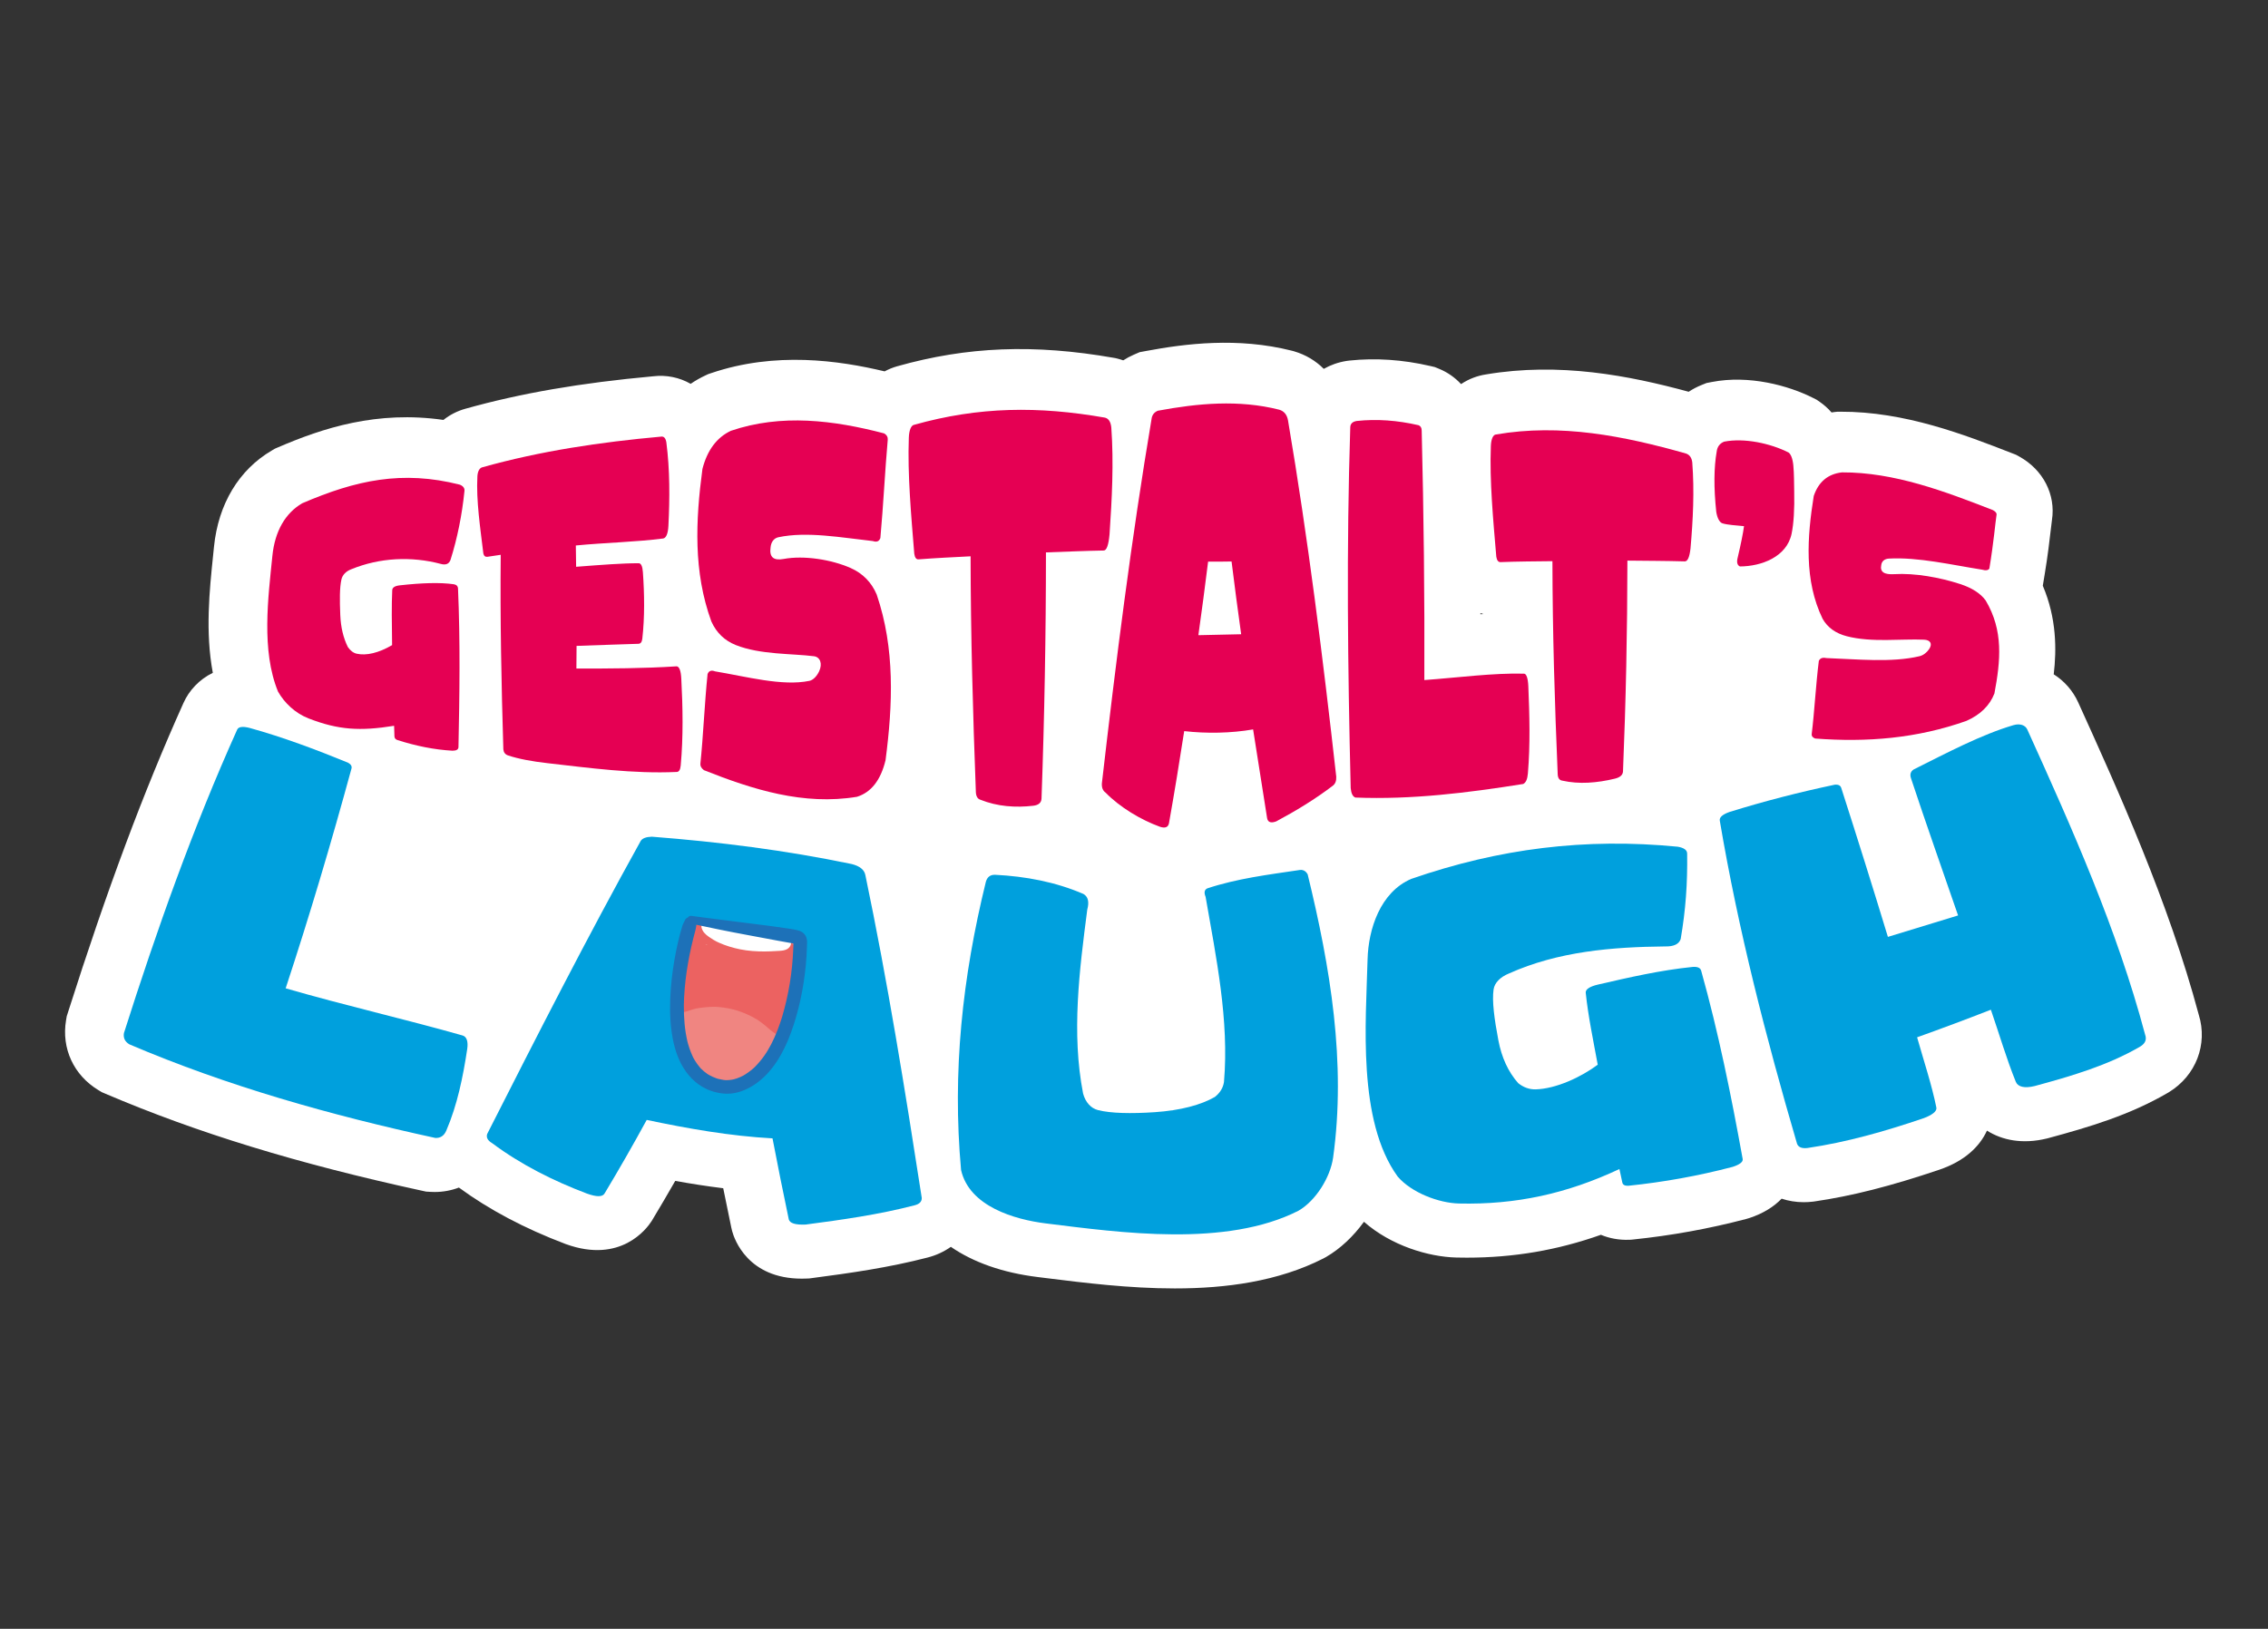 <?xml version="1.0" encoding="utf-8"?>
<!-- Generator: Adobe Illustrator 25.2.0, SVG Export Plug-In . SVG Version: 6.00 Build 0)  -->
<svg version="1.1" id="Capa_1" xmlns="http://www.w3.org/2000/svg" xmlns:xlink="http://www.w3.org/1999/xlink" x="0px" y="0px"
	 viewBox="0 0 2012.6 1445.67" style="enable-background:new 0 0 2012.6 1445.67;" xml:space="preserve">
<rect x="0" y="0" width="2012.6" height="1445.67" fill="#333333" stroke="none"/>
<style type="text/css">
	.st0{fill:#FFFFFF;}
	.st1{fill:#E50053;}
	.st2{fill:#00A0DD;}
	.st3{fill:#F08581;}
	.st4{fill:#EC6261;}
	.st5{fill:#1D71B8;}
</style>
<g>
	<path class="st0" d="M1951.16,900.65c-26.94-100.62-71.29-198.47-107.02-277.3c-4.82-10.55-12.43-18.99-21.68-24.86
		c2.56-21.77,2.63-49.76-9.7-78.6l1.63-9.85c2.83-17.08,4.42-30.88,5.47-40.01c0.41-3.59,0.8-6.97,1.03-8.49
		c3.49-22.55-7.86-44.63-28.9-56.26l-2.97-1.64l-3.16-1.23c-42.58-16.59-95.48-37.2-152.71-36.99l-2.73,0.01l-2.71,0.3
		c-0.81,0.09-1.6,0.24-2.4,0.35c-3.42-3.92-6.99-6.95-10.31-9.26l-2.89-2.01l-3.14-1.59c-21.84-11.06-56.91-20.59-89.88-14.18
		l-4.78,0.93l-4.52,1.82c-4.01,1.62-7.77,3.61-11.26,5.92c-52.99-14.42-114.88-26.4-179.92-15.38c-7.59,1.15-15.22,3.99-22.08,8.58
		c-5.37-5.82-12.02-10.52-19.66-13.63l-3.74-1.52l-3.93-0.91c-24.44-5.67-48.6-7.29-71.81-4.82l-2.55,0.34
		c-7.34,1.16-14.1,3.59-20.14,7.01c-7.12-7.16-16.04-12.53-26.32-15.56l-1.9-0.52c-48.21-12.2-94.56-6.29-129.55,0.23l-5.65,1.05
		l-5.28,2.29c-3.27,1.42-6.35,3.09-9.25,4.97c-1.7-0.59-3.44-1.13-5.22-1.57l-1.68-0.41l-1.71-0.3
		c-70.6-12.33-129.84-10-192.07,7.55h0c-3.68,1.04-7.42,2.53-11.07,4.5c-40.56-9.69-96.92-17.8-153.92,1.56l-2.72,0.92l-2.59,1.22
		c-4.09,1.92-8.45,4.34-12.88,7.36c-10-5.71-21.5-8.06-33.12-6.71c-64.54,5.88-117.5,15.02-166.55,28.76
		c-7.37,2.02-14.01,5.44-19.72,9.99c-58.93-8.47-106.84,7.13-146.64,24.26l-2.9,1.25l-2.72,1.6
		c-29.29,17.17-47.52,47.53-51.35,85.48c-0.26,2.53-0.52,5.11-0.79,7.74c-3.22,31.09-7.03,67.99-0.25,104.15
		c-12.2,5.92-21.13,15.79-26,26.66c-35.37,78.65-67.95,165.94-102.54,274.71l-1.09,3.42l-0.6,3.54
		c-4.22,25.03,6.78,48.8,28.71,62.04l3.05,1.84l3.28,1.4c81.42,34.74,170.58,62.06,280.59,85.99l3.92,0.85l4,0.23
		c1.19,0.07,2.37,0.1,3.55,0.1c7.51,0,14.77-1.37,21.51-3.93c26.54,19.5,58.24,36.3,94.28,49.95l0.75,0.28
		c48.54,17.52,71.67-13.78,75.81-20.23l0.78-1.25c6.9-11.46,13.64-22.95,20.34-34.66c13.43,2.41,27.76,4.68,42.59,6.51
		c2.34,11.62,4.75,23.37,7.23,35.19l0.7,2.91c1.96,7.2,13.95,42.15,61.83,42.15c1.46,0,2.96-0.03,4.49-0.1l2.21-0.1l2.19-0.29
		c34.46-4.52,68.24-9.32,102.62-18.24c7.75-1.97,14.7-5.25,20.73-9.51c19.89,13.72,45.87,22.94,76.77,26.77l7.38,0.92
		c34.01,4.24,73.94,9.23,114.63,9.22c45.38,0,91.7-6.2,131.7-26.55l2.5-1.36c12.77-7.42,24.3-18.38,33.59-31.24
		c23.95,21.08,57.18,31.16,82.07,31.73c3.1,0.07,6.17,0.11,9.24,0.11c41.5,0,80.2-6.56,118.97-20.29
		c7.57,3.17,16.05,4.75,25.02,4.42l1.69-0.06l1.68-0.17c34.41-3.57,67.22-9.51,100.29-18.17l2.93-0.86
		c12.55-4.1,21.94-10.17,28.75-17.22c6.13,2.02,12.71,3.12,19.61,3.12c2.77,0,5.58-0.17,8.43-0.52l1.17-0.16
		c33.29-4.86,67.39-13.52,110.58-28.1c22.91-7.74,36.04-20.8,42.43-34.75c13.43,8.51,31.52,12.29,53.26,6.97l1.21-0.31
		c36.47-9.88,72.02-20.38,106.08-40.23l0.79-0.47C1948.69,954.75,1959.33,926.86,1951.16,900.65z M1313.71,544.23
		c0.87,0.28,1.74,0.56,2.63,0.8c-0.87,0.06-1.75,0.1-2.62,0.16C1313.71,544.88,1313.71,544.55,1313.71,544.23z"/>
	<g>
		<g>
			<path class="st1" d="M349.73,644.2c-30.16,4.84-49.34,3.78-75.94-6.57c-11.91-4.63-21.44-13.84-27.08-23.79
				c-14.99-36.6-8.73-83.44-5-120.48c2.21-21.98,11.54-37.93,26.44-46.66c47.65-20.51,88.79-29.53,139.96-16.5
				c3.1,1.3,4.44,3.3,4.01,5.94c-2.06,20.29-6.21,41.55-12.41,61c-1.38,3.43-4.18,4.55-8.4,3.41c-26.3-6.99-54.34-5.63-79.57,4.69
				c-4.55,1.7-7.8,4.91-8.75,9.03c-1.66,7.21-1.59,18.33-1.03,31.66c0.46,10.76,2.66,20.15,6.69,28.31
				c2.14,3.14,4.86,5.29,7.85,5.97c8.58,1.93,19.49-0.64,31.44-7.62c-0.26-19.29-0.51-35.86,0.13-48.83
				c0.11-2.31,2.42-3.76,6.71-4.23c19.63-2.18,35.67-2.7,47.91-0.97c2.41,0.4,3.66,1.7,3.75,3.91c2.02,46.88,1.38,93.82,0.39,140.71
				c-0.09,2.09-1.85,3.13-5.3,3.13c-16.2-0.91-32.56-4.23-49.06-9.53c-1.63-0.62-2.43-1.76-2.45-3.35
				C349.95,650.34,349.82,647.23,349.73,644.2z"/>
			<path class="st1" d="M511.49,593.39c29.71,0,59.4-0.07,89.05-1.99c2.34,0.37,3.69,4.05,4.04,11.03
				c1.33,25.59,1.81,51.4-0.52,76.95c-0.35,3.95-1.61,5.88-3.78,5.79c-38.3,1.74-77.14-3.56-114.49-7.81
				c-13.5-1.54-25.41-3.69-34.99-6.87c-2.51-0.87-3.89-2.68-4.14-5.42c-1.74-57.54-2.89-115.07-2.33-172.64
				c-3.88,0.59-7.86,1.23-11.78,1.76c-1.87,0.25-3.11-0.73-3.62-2.86c-2.74-22.82-6.44-46.87-5.3-68.55c0.23-4.48,1.94-7.4,4.27-8
				c51.98-14.58,104.92-22.38,158.6-27.23c2.6-0.44,4.21,1.27,4.82,5.14c3.16,24.5,3.04,49.42,1.82,74.04
				c-0.34,6.93-2.07,10.88-4.69,11.22c-24.01,3.13-51.64,3.69-77.47,6.2c0.08,6.3,0.17,12.61,0.26,18.91
				c22.5-1.73,41.46-3.21,55.61-3.13c2.02,0.01,3.29,2.73,3.64,7.99c1.37,19.28,1.67,39.74-0.52,59.01
				c-0.35,2.9-1.49,4.41-3.38,4.48c-16.05,0.57-34.54,1.07-54.96,1.86C511.62,579.98,511.57,586.69,511.49,593.39z"/>
			<path class="st1" d="M695.44,496.11c17.94-3.34,42.37,0.51,59.41,8.04c10.82,4.78,18.6,12.81,23.13,23.57
				c16.32,47.9,14.3,97.64,7.84,147.05c-4.27,17.65-12.72,28.49-25.35,32.44c-47.36,7.84-92.37-6.37-135.83-23.64
				c-2.43-1.82-3.32-3.84-3.13-5.7c2.56-24.6,3.67-53.18,6.38-79.63c1.13-2.84,3.34-3.64,6.64-2.36
				c27.4,4.54,59.75,13.42,83.74,8.42c3.31-0.69,6.53-4.07,8.62-8.45c3.22-6.94,0.81-12.7-4.57-13.39
				c-19.17-2.47-47.68-1.27-69.41-9.94c-9.8-3.91-17.12-10.84-21.64-20.87c-16.13-44.13-14.03-89.65-7.95-135.37
				c4.25-16.64,12.68-27.99,25.28-33.93c44.87-15.24,91.12-9.39,135.9,2.3c2.53,1.42,3.47,3.45,3.27,5.7
				c-2.45,27.38-3.88,58.15-6.54,87.15c-1.05,3-3.27,3.9-6.67,2.73c-27.37-2.99-58.5-8.79-83.84-3.38
				c-3.96,0.85-6.48,4.19-6.92,8.99C682.52,494.71,686.64,497.75,695.44,496.11z"/>
			<path class="st1" d="M861.29,493.76c-15.18,0.8-30.81,1.5-46.18,2.71c-1.98,0.16-3.27-1.46-3.79-4.93
				c-2.78-34.39-6.04-70.29-4.84-103.1c0.25-6.8,2.14-10.92,4.58-11.36c57.75-16.29,110.5-16.7,169.48-6.4
				c3.23,0.79,5.11,3.71,5.63,8.76c2.25,31.48,0.56,63.33-1.57,94.75c-0.87,9.61-2.61,14.38-5.11,14.42
				c-16.52,0.28-33.87,1.08-51.32,1.68c-0.01,72.86-1.31,145.66-3.93,218.47c-0.18,3.88-2.81,5.86-7.33,6.39
				c-15.7,1.83-31.85,0.7-46.86-5.31c-2.44-0.73-3.79-2.87-4.06-6.41C863.32,633.57,861.41,563.69,861.29,493.76z"/>
			<path class="st1" d="M1050.85,648.92c-4.2,27.25-8.67,54.46-13.49,81.62c-0.7,3.75-3.4,4.83-8.12,3.24
				c-16.89-6.13-35.57-17.32-48.19-30.3c-2.36-1.64-3.45-4.33-3.27-8.08c12.5-108.46,26.13-216.84,44.26-324.52
				c0.61-2.93,2.4-5.03,5.37-6.32c35.76-6.66,71.99-9.97,107.74-0.93c4.36,1.28,6.98,4.51,7.85,9.68
				c17.77,104.87,30.93,210.46,42.78,316.14c0.17,3.65-0.87,6.31-3.14,8c-15.54,11.84-32.92,22.4-50.11,31.58
				c-4.71,1.78-7.42,0.83-8.11-2.85c-4.19-26.25-8.34-52.51-12.43-78.78C1092.45,650.82,1070.52,651.16,1050.85,648.92z
				 M1072.06,498.5c-2.69,21.78-5.57,43.54-8.64,65.27c13.88-0.35,26.53-0.63,37.97-0.84c-3.01-21.5-5.84-43.03-8.51-64.57
				C1086.16,498.49,1079.22,498.53,1072.06,498.5z"/>
			<path class="st1" d="M1202.79,707.88c-2.35-0.82-3.75-3.6-4.19-8.32c-2.63-106.74-3.85-213.56-0.39-320.29
				c0.09-3.16,2-5.04,5.75-5.63c17.78-1.9,36.08-0.58,54.9,3.78c1.83,0.74,2.74,2.36,2.74,4.82c1.83,73.78,2.64,147.55,2.35,221.36
				c29.48-2.13,61.17-6.41,88.49-5.68c2.02,0.05,3.48,3.98,3.78,11.13c1.07,25.69,1.78,51.73-0.39,77.56
				c-0.44,5.05-1.82,8.12-4.17,9.23C1302.38,703.68,1252.81,709.87,1202.79,707.88z"/>
			<path class="st1" d="M1377.61,498.08c-15.12,0.17-30.68,0.24-46.03,0.83c-1.98,0.08-3.26-1.5-3.78-4.8
				c-2.77-32.78-6.04-67.1-4.83-98.28c0.25-6.38,2.13-10.1,4.57-10.2c57.37-9.9,113.41,1.29,168.58,16.9
				c3.2,1.08,5.06,3.7,5.58,7.84c1.96,25.42,0.67,51.08-1.56,76.44c-0.87,7.73-2.58,11.52-5.06,11.45
				c-16.42-0.46-33.6-0.49-50.94-0.68c-0.04,62.41-1.34,124.71-3.9,187.06c-0.17,3.35-2.78,5.41-7.28,6.49
				c-15.75,3.79-31.67,5.12-46.61,1.74c-2.43-0.33-3.78-2.07-4.04-5.24C1379.64,624.49,1377.71,561.3,1377.61,498.08z"/>
			<path class="st1" d="M1592.16,436.19c0.34,15.57-0.43,28.6-2.33,37.6c-4.32,20.53-26.82,28.9-45.84,28.97
				c-2.42-1.1-3.07-3.79-1.94-8.02c2.85-12.09,4.71-21.29,5.57-27.74c-7.09-0.7-14.26-1.05-19.06-2.48
				c-2.62-0.78-4.71-4.68-5.58-10.29c-2.25-21.31-2.12-39.25,0.39-53.42c0.52-4.3,2.72-7.25,6.61-8.82
				c17.93-3.49,41.14,1.52,57.13,9.62c2.07,1.44,3.7,5.43,4.27,11.46C1592.12,420.86,1592,428.98,1592.16,436.19z"/>
			<path class="st1" d="M1680.86,509.61c18.48-1.11,40.59,2.91,58.54,8.76c10.66,3.47,18.27,8.45,22.72,14.68
				c15.83,26.74,13.16,53.33,7.7,82.47c-4.19,10.72-12.48,18.89-24.9,24.34c-43.95,15.54-88,19.12-134.14,15.64
				c-2.41-0.9-3.3-2.32-3.1-3.89c2.44-19.87,3.63-43.47,6.33-65.05c1.12-2.38,3.32-3.19,6.59-2.48c27.5,1.01,58.11,4.23,82.79-1.65
				c3.38-0.81,6.43-3.28,8.49-6.29c3.17-4.76,1.12-8.12-4.5-8.37c-20.59-0.91-46.36,2.69-68.57-3.06
				c-9.68-2.51-16.96-7.57-21.44-15.45c-16.58-34.18-13.66-72.78-7.88-109.02c4.22-12.56,12.58-19.57,25.06-20.97
				c46.42-0.21,91.45,16.94,133.98,33.51c2.48,1.37,3.38,2.78,3.21,3.91c-1.16,7.52-2.48,24.25-6.41,47.95
				c-1.03,1.6-3.21,1.94-6.54,0.97c-27.11-4.26-56.45-11.23-82.56-9.82c-3.93,0.21-6.4,2.35-6.83,5.72
				C1668.1,507.73,1672.16,510.14,1680.86,509.61z"/>
		</g>
	</g>
	<g>
		<g>
			<path class="st2" d="M114.79,926.92c-3.93-2.37-5.53-5.7-4.81-9.98c29.04-91.33,61.13-181.83,100.47-269.3
				c1.14-2.61,4.79-3.12,10.98-1.58c29.87,8.3,58.66,19.11,87.32,30.84c2.75,1.49,3.79,3.32,3.09,5.48
				C294,747.83,274.71,812.76,253.49,877.2c52.03,15.08,106.9,27.62,156.96,41.85c3.69,1.05,5.17,5.31,4.13,12.21
				c-3.71,24.53-8.75,49.49-18.61,72.38c-1.96,4.49-5.21,6.61-9.75,6.35C293.64,989.85,202.08,964.16,114.79,926.92z"/>
			<path class="st2" d="M573.89,994c-12.08,22.14-24.51,43.87-37.52,65.48c-1.9,2.97-7.14,2.94-15.69-0.15
				c-29.53-11.18-58.58-25.71-83.91-44.65c-4.02-2.38-5.49-5.13-4.43-8.23c44.27-87.29,88.73-174.53,136.24-260.11
				c1.49-2.31,4.78-3.54,9.85-3.71c59.84,4.64,118.61,12.03,177.39,24.27c7.08,1.79,11.11,5,12.07,9.67
				c19.83,94.96,35.25,190.82,50.07,286.67c0.08,3.28-2.05,5.48-6.4,6.56c-31.7,8.24-64.21,12.83-96.63,17.08
				c-9.04,0.4-14.04-1.14-14.96-4.54c-5.03-23.96-9.85-47.92-14.45-71.96C647.86,1008.31,610.76,1001.78,573.89,994z"/>
			<path class="st2" d="M1152.35,772.33c3.56-0.8,6.25,0.44,8.07,3.73c20.03,82.16,34.34,166.94,22.55,251.55
				c-2.55,17.44-15.22,38-30.67,46.98c-64.32,32.72-157.9,19.49-224.36,11.26c-27.66-3.43-67.77-15.09-75.09-47.35
				c-7.93-87.24,1.17-171,22.01-255.91c1.27-4.33,4.08-6.35,8.39-6.14c26.61,1.34,53.49,6.32,78.13,16.98
				c4.17,2.36,5.34,6.99,3.45,13.91c-6.96,53.61-14.15,109.58-3.7,163.26c2.05,7.56,6.78,13.04,13.21,14.69
				c11.29,2.89,29.4,3.26,50.4,1.85c23.06-1.55,41.15-6.51,53.36-13.54c4.6-3.68,7.28-8.1,8.05-13.24
				c4.71-54.72-6.99-110.75-16.31-164.37c-1.56-3.79-1.05-6.29,1.53-7.5C1097.59,779.8,1125.17,776.36,1152.35,772.33z"/>
			<path class="st2" d="M1437.07,1037.6c-46.67,21.89-91.81,31.76-142.34,30.6c-18-0.41-42.16-9.6-54.44-23.92
				c-35.94-49.54-28.15-137.3-26.72-192.76c0.69-26.75,11.2-59.64,38.78-71.45c78.03-27.01,154.32-36.54,236.46-28.56
				c5.62,0.96,8.41,3.03,8.36,6.24c0.35,26.5-1.27,49.62-5.74,75.72c-1.53,4.53-6.14,6.73-13.78,6.55
				c-47.18,0.48-94.9,4.42-138.55,23.98c-7.68,3.11-12.82,8.21-13.7,14.16c-1.52,10.32,0.69,26.39,4.25,45.19
				c2.88,15.17,8.65,27.91,17.57,37.99c4.5,3.67,9.81,5.68,15.42,5.54c18.17-0.45,40.5-10.92,55.17-21.88
				c-3.87-21.23-8.51-43.04-10.64-63.84c-0.31-3.02,3.42-5.56,10.89-7.29c27.72-6.41,55.57-12.78,83.99-15.66
				c4.33-0.34,6.85,0.78,7.57,3.39c15.4,55.02,26.67,110.98,36.83,167.17c0.38,2.53-2.59,4.85-8.91,6.91
				c-30.78,8.06-61.01,13.5-92.65,16.78c-3.16,0.12-4.89-0.93-5.28-2.98C1438.84,1045.51,1437.9,1041.49,1437.07,1037.6z"/>
			<path class="st2" d="M1737.58,812.52c-13.98-40.61-28.49-81.51-41.82-121.86c-1.1-3.33-0.28-5.94,2.4-7.7
				c29.04-14.52,60.04-30.97,88.56-39.34c5.75-1.69,10.5-0.04,12.27,3.84c39.85,87.92,79.65,177.18,104.53,270.73
				c1.65,4.39,0.22,7.96-4.28,10.69c-28.99,16.9-61.59,26.37-93.74,35.07c-8.93,2.18-14.85,0.77-16.69-3.75
				c-8.06-19.8-14.77-42.66-22.13-64c-21.73,8.49-43.5,16.62-65.47,24.48c5.89,20.76,13.12,42.56,17.11,62.43
				c0.64,3.17-3.82,6.85-12.7,9.85c-32.88,11.1-66.82,20.88-101.64,25.96c-4.96,0.61-8.06-0.63-9.29-3.69
				c-27.6-94.37-52.17-189.78-68.56-286.8c-0.55-2.93,2.3-5.49,8.5-7.72c30.88-9.61,61.79-17.53,93.43-24.22
				c3.25-0.34,5.21,0.64,5.88,2.96c14.12,43.93,27.93,87.95,41.36,132.1C1696.06,825.21,1716.82,818.86,1737.58,812.52z"/>
		</g>
	</g>
	<g>
		<path class="st3" d="M708.9,850.31c0.16-5.85-1.59-11.44-6.17-15.34c-3.48-2.96-8.22-4.31-12.66-4.99
			c-8.69-1.32-17.43-2.34-26.15-3.51l-26.53-3.55c-4.59-0.61-9.27-1.49-13.78-0.2c-0.28-2.8-2.28-5.27-5.02-6.09
			c-3.19-0.97-7.26,0.47-8.54,3.8c-0.7,1.82-1.38,3.65-2.04,5.49c-0.29,0.82-0.55,1.65-0.86,2.46c-0.29,0.76-0.58,1.46-0.82,2.24
			c-0.19,0.55-0.35,1.12-0.47,1.69c0.08-0.29,0.17-0.57,0.25-0.86c-0.37,2.35-1.57,4.95-2.25,7.22c-0.25,0.82-0.64,1.71-0.76,2.56
			c0.39-2.82-0.21,0.41-0.47,1.6c-0.14,0.65-0.26,1.3-0.39,1.95c-1.56,7.75-2.83,15.61-3.19,23.51c-0.8,17.29,0.63,34.23,5.03,51
			c3.95,15.09,11.16,31.2,26.12,38.15c8.35,3.88,17.58,3.85,26.33,1.59c8.38-2.16,15.53-7.12,21.59-13.15
			c5.67-5.64,10.02-12.69,13.56-19.82c3.96-7.98,6.85-16.42,9.3-24.97c2.36-8.22,4.05-16.62,5.34-25.07
			C707.61,867.51,708.67,858.9,708.9,850.31z M652.64,846.77c-0.3-0.72-0.63-1.43-0.97-2.14c0.52,0.06,1.03,0.12,1.55,0.19
			C653.01,845.47,652.81,846.12,652.64,846.77z"/>
		<path class="st4" d="M707.39,861.35c0.96-8.39,2.57-17.9-4.71-24.1c-3.43-2.92-7.8-3.88-12.03-5c-3.31-0.88-6.62-1.74-9.94-2.57
			c-13.87-3.49-27.83-6.69-41.89-9.34c-7.89-1.49-16.29-3.79-23.54,1.06c-6.64,4.45-8.09,12.98-9.78,20.18
			c-1.81,7.69-2.94,15.72-3.81,23.57c-0.48,4.35-1.15,8.68-0.46,13.03c0.59,3.7,1.49,7.35,2.23,11.03
			c-0.36,0.45-0.68,0.94-0.96,1.45c-0.88,1.63-1.45,3.33-1.83,5.14c-0.46,2.22,1.85,3.62,3.76,3.05c1.19-0.36,2.22-0.6,3.16-0.75
			c1.86-0.31,3.5-1.06,5.31-1.6c1.29-0.38,2.58-0.78,3.88-1.15c0.06-0.02,0.09-0.03,0.14-0.04c0.33-0.07,0.67-0.15,1-0.21
			c0.85-0.17,1.71-0.31,2.58-0.43c2.99-0.41,6.01-0.78,9.03-0.94c1.48-0.08,2.96-0.12,4.44-0.11c0.07,0,0.24,0,0.41,0
			c0.22,0.01,0.48,0.01,0.58,0.02c0.89,0.04,1.77,0.09,2.66,0.16c3.05,0.24,6.08,0.67,9.08,1.27c1.45,0.29,2.9,0.62,4.33,0.99
			c0.77,0.2,1.53,0.41,2.29,0.63c0.28,0.08,0.57,0.17,0.85,0.24c0.03,0.01,0.04,0.01,0.06,0.02c5.93,1.91,11.63,4.42,16.98,7.62
			c0.24,0.14,0.55,0.28,0.76,0.46c-1.28-1.12,0.02,0.02,0.35,0.24c0.66,0.43,1.31,0.88,1.96,1.33c1.45,1.02,2.87,2.09,4.25,3.21
			c3.1,2.51,5.81,5.31,9.21,7.43c2.31,1.44,5.82,0.38,7.6-1.29c1.7-1.6,2.87-4.67,1.96-7.03c1.36-1.42,2.31-3.25,2.79-5.33
			C703.31,889.65,705.76,875.55,707.39,861.35z M626.13,838.91c0.1-0.27,0.2-0.53,0.3-0.79c0.37,0.06,0.73,0.1,1.1,0.17
			c0.18,0.03,0.37,0.07,0.55,0.11C627.43,838.54,626.78,838.71,626.13,838.91z"/>
		<path class="st0" d="M699.94,832.02c-5.13-4.79-27.48-6.19-34.01-6.49c-13.56-0.62-12.16,1.53-24.36-4.48
			c-3.04-1.5-11.93-2.85-15.45-2.63c-2.08,0.13-4.09,2.44-3.65,4.55c0.8,3.87,3.54,6.41,6.68,8.6c2.75,1.92,5.61,3.66,8.67,5.04
			c6.06,2.73,12.54,4.69,19.05,5.99c7.11,1.42,14.29,1.91,21.53,1.89c3.33-0.01,6.65-0.14,9.97-0.36c4.11-0.27,9.73-0.02,12.38-3.73
			C702.71,837.66,702.43,834.34,699.94,832.02z"/>
		<path class="st5" d="M626.32,814.61c-4.22-0.54-8.44-1.1-12.65-1.68c-4.37-0.6-5.36,5.81-1.09,6.73l0,0
			c17.25,3.73,34.56,7.27,51.92,10.46c8.8,1.62,17.6,3.24,26.39,4.93c4.11,0.79,8.22,1.51,12.35,2.22c0.48,0.08,0.97,0.16,1.45,0.25
			c0.29,0.05,1.29,0.56,0.8,0.13c-0.8-0.7-0.77-0.2-1.52-1.67c-0.37-0.72-0.02-0.45,0.01,0.04c0.15,2.52,0.01,4.4-0.08,6.71
			c-0.8,20.15-4.06,40.2-9.79,59.54c-0.19,0.62-0.34,1.11-0.71,2.28c-0.34,1.06-0.68,2.11-1.04,3.16c-0.71,2.1-1.46,4.19-2.26,6.26
			c-1.67,4.33-3.54,8.59-5.67,12.72c-3.89,7.53-8.51,14.24-14.82,20.54c-0.11,0.11-0.83,0.78-0.15,0.15
			c-0.43,0.4-0.87,0.78-1.31,1.17c-0.66,0.57-1.34,1.13-2.03,1.68c-1.6,1.26-3.27,2.44-5.01,3.51c-0.49,0.3-0.99,0.6-1.49,0.89
			c-0.14,0.08-1.01,0.53-0.16,0.09c-0.85,0.44-1.71,0.86-2.58,1.24c-1.9,0.84-3.86,1.54-5.87,2.06c1.09-0.28-1.17,0.22-1.49,0.27
			c-0.92,0.15-1.84,0.27-2.77,0.34c-0.84,0.07-1.68,0.09-2.52,0.09c1.38,0-0.47-0.04-0.62-0.05c-0.56-0.05-1.13-0.11-1.69-0.19
			c-1.35-0.19-2.69-0.47-4.01-0.8c-0.53-0.13-1.26-0.21-1.73-0.47c1.1,0.61,1.05,0.34,0.54,0.16c-0.38-0.14-0.78-0.25-1.16-0.39
			c-2.18-0.77-4.3-1.72-6.31-2.85c-0.52-0.29-1.77-1.4-0.36-0.18c-0.39-0.34-0.93-0.6-1.36-0.9c-0.93-0.65-1.83-1.33-2.7-2.06
			c-0.78-0.65-1.54-1.34-2.27-2.05c-0.31-0.3-0.96-0.74-1.13-1.15c0.43,1.02,0.73,0.81,0.19,0.18c-0.21-0.25-0.43-0.49-0.64-0.73
			c-1.45-1.71-2.77-3.52-3.96-5.42c-0.27-0.42-0.52-0.85-0.78-1.28c-0.17-0.29-0.33-0.58-0.5-0.87c-0.5-0.85,0.22,0.43,0.26,0.48
			c-0.7-0.97-1.17-2.26-1.67-3.35c-0.97-2.12-1.82-4.3-2.57-6.51c-0.38-1.14-0.74-2.28-1.07-3.44c-0.17-0.58-0.33-1.17-0.49-1.76
			c-0.08-0.3-0.15-0.59-0.23-0.89c-0.39-1.48,0.24,1.12-0.02-0.08c-0.53-2.46-1.05-4.92-1.45-7.41c-0.84-5.32-1.32-10.69-1.53-16.06
			c-0.11-2.84-0.15-5.67-0.12-8.51c0.01-0.68,0.02-1.36,0.03-2.04c0-0.16,0.08-0.72,0.02-0.82c0.35,0.61-0.04,1.21,0,0.22
			c0.05-1.43,0.1-2.87,0.18-4.3c1.03-20.22,4.76-40.16,10.06-59.67c0.57-2.1,0.87-4.34,0.91-6.51c-0.16,0.97-0.31,1.93-0.47,2.9
			c0.03-0.08,0.05-0.16,0.08-0.24c0.91-2.83,0.21-5.98-2.72-7.32c-2.46-1.12-6.4-0.13-7.32,2.72c0.18-0.26,0.36-0.52,0.55-0.77
			c-0.35,0.46-0.64,0.94-0.88,1.46c-0.1,0.19-0.19,0.39-0.28,0.58c-0.21,0.44-0.42,0.88-0.63,1.32c-0.19,0.41-0.41,0.82-0.58,1.24
			c-1.23,3.04-0.43,1.27-0.17,0.54c-0.13,0.36-0.22,0.73-0.33,1.09c-0.75,2.47-1.47,4.95-2.11,7.45c-1.23,4.77-2.32,9.59-3.29,14.42
			c-2.19,10.93-3.78,21.99-4.61,33.11c-0.89,11.94-1.04,24.03,0.41,35.93c1.29,10.57,3.77,21.33,8.78,30.8
			c5.02,9.49,12.29,17.49,22.1,22.14c5.74,2.72,12.09,4.25,18.43,4.35c8.81,0.15,17.43-3.34,24.66-8.18
			c15.7-10.5,25.66-28.15,32.04-45.49c7.13-19.39,11.44-40.04,13.37-60.58c0.5-5.29,0.82-10.59,0.98-15.9
			c0.08-2.78,0.46-5.83-0.51-8.51c-1.24-3.42-3.9-5.37-7.3-6.28c-3.98-1.07-8.24-1.59-12.32-2.18c-4.53-0.65-9.07-1.28-13.6-1.91"/>
	</g>
</g>
</svg>
